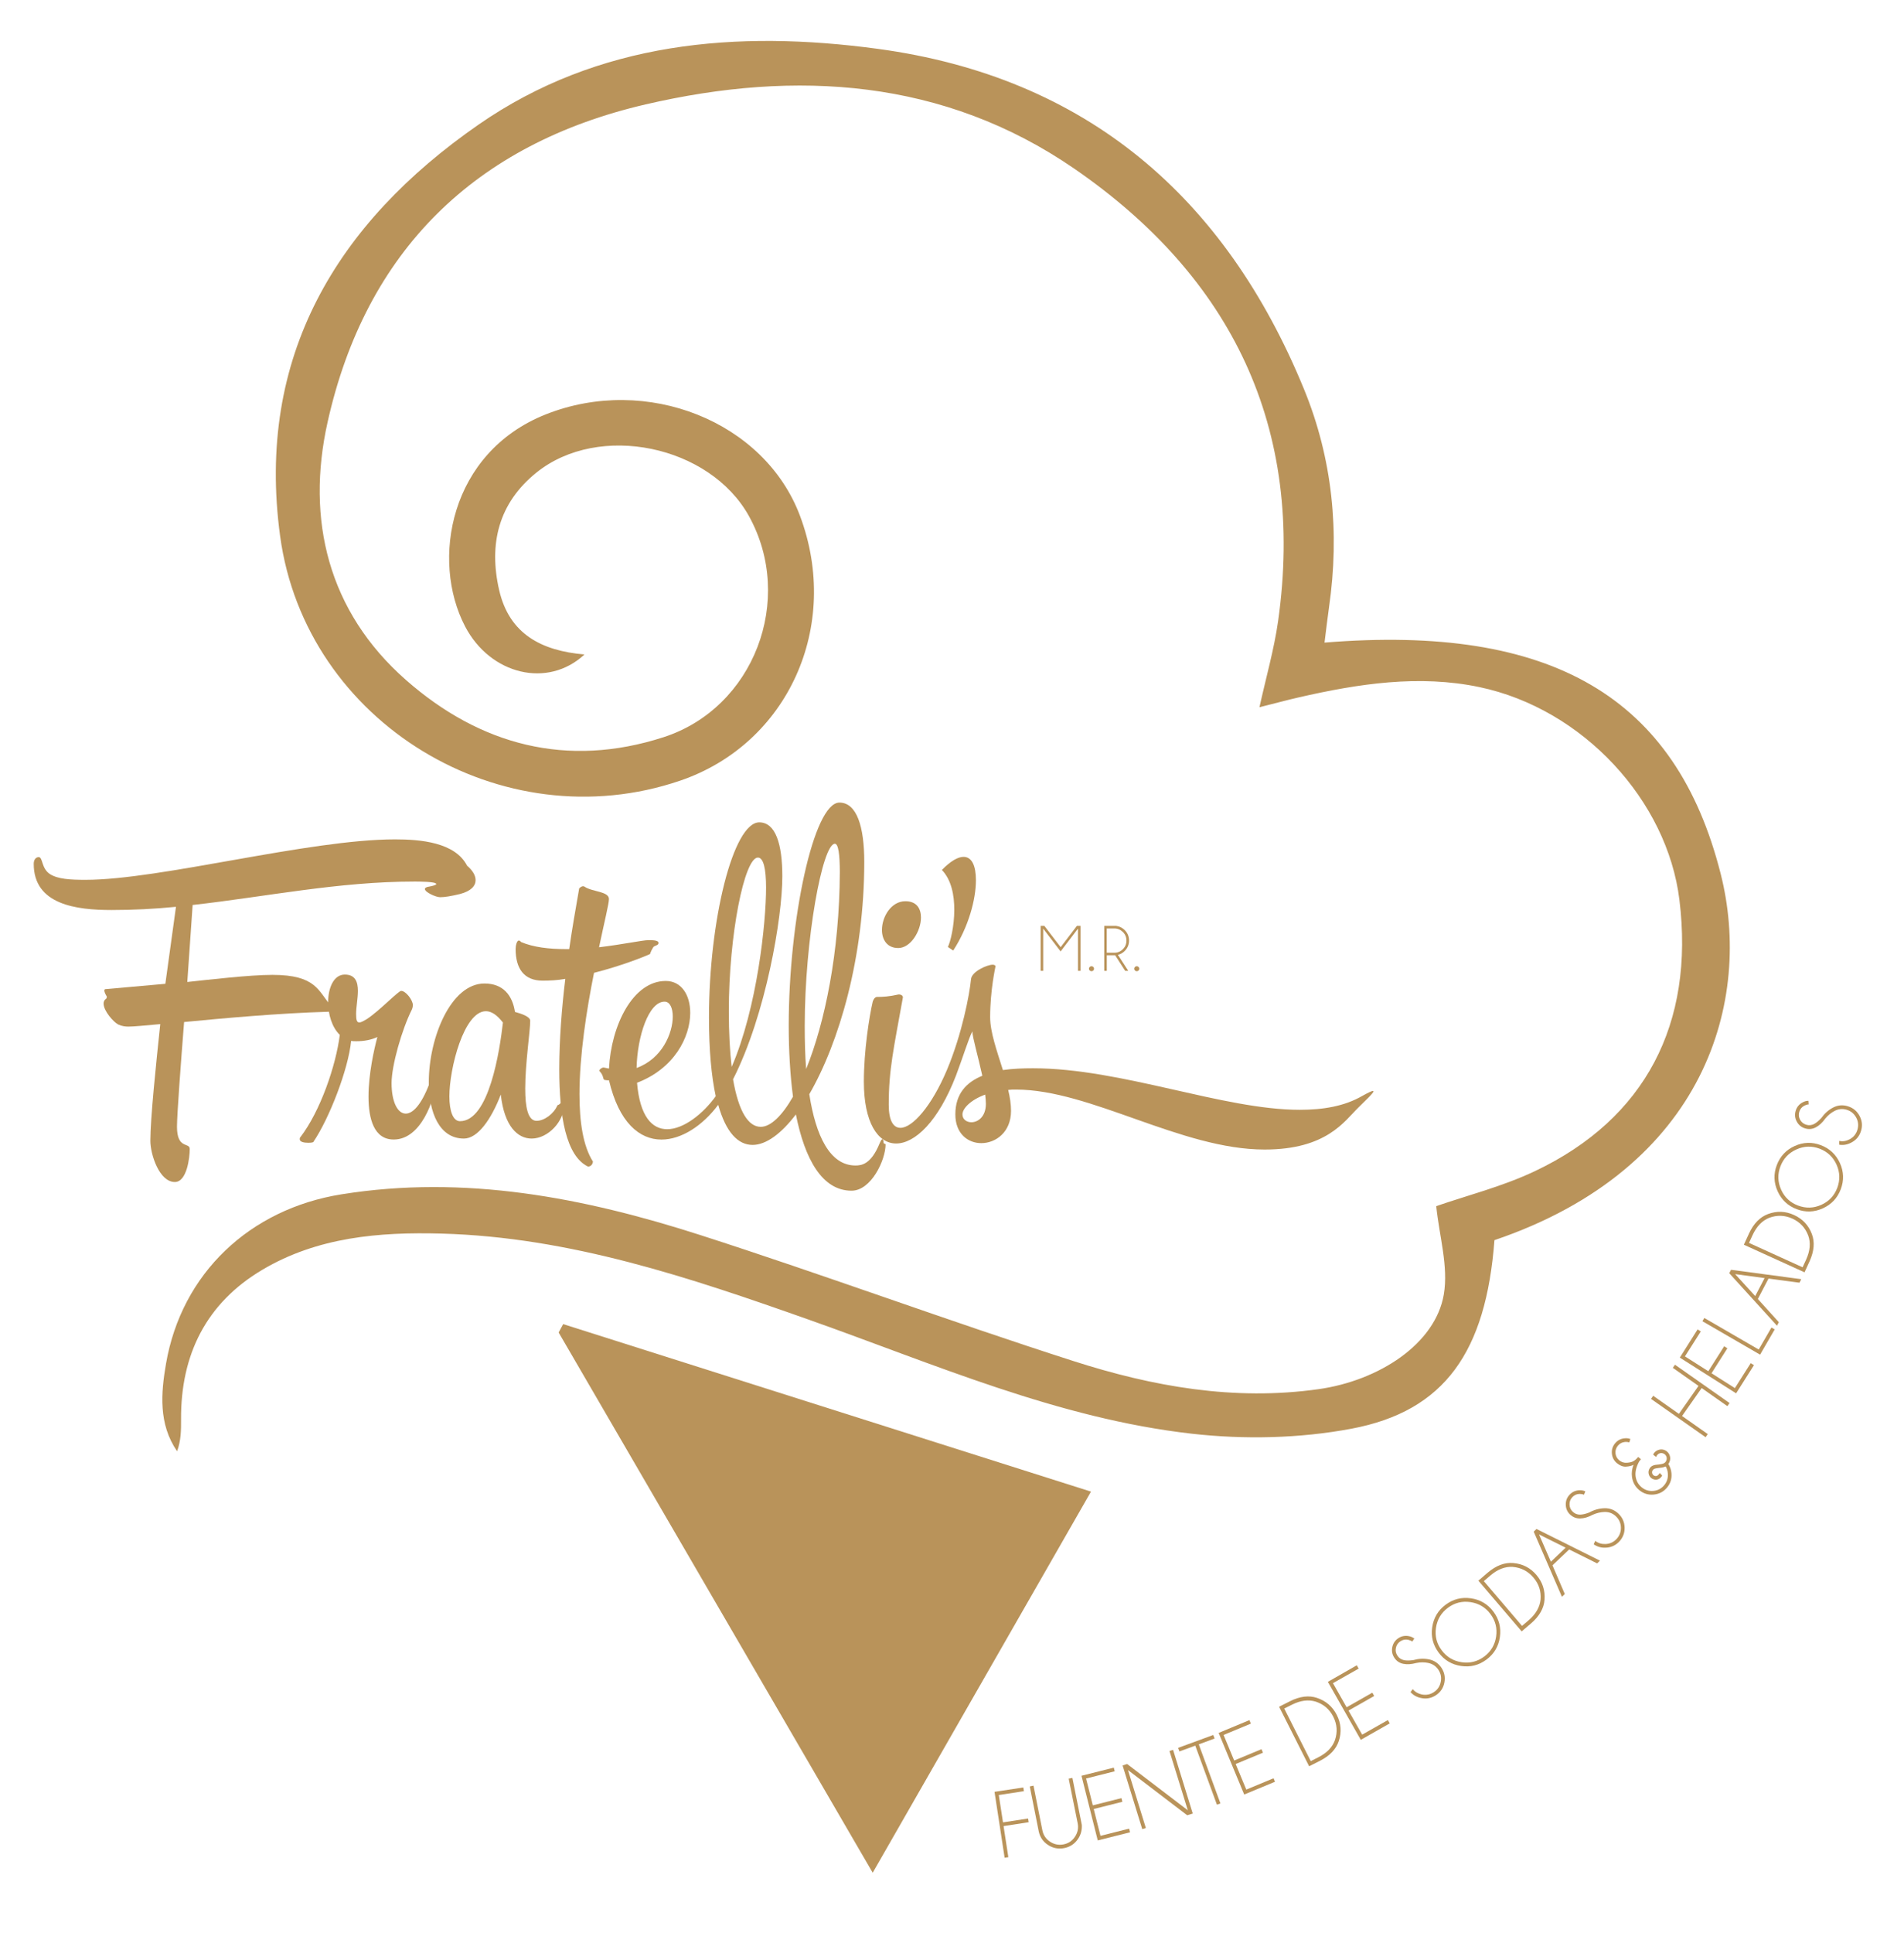 <?xml version="1.0" encoding="utf-8"?>
<!-- Generator: Adobe Illustrator 25.2.1, SVG Export Plug-In . SVG Version: 6.00 Build 0)  -->
<svg version="1.1" id="Capa_1" xmlns="http://www.w3.org/2000/svg" xmlns:xlink="http://www.w3.org/1999/xlink" x="0px" y="0px"
	 viewBox="0 0 374.8 380.31" style="enable-background:new 0 0 374.8 380.31;" xml:space="preserve">
<style type="text/css">
	.st0{fill:#B9935A;}
</style>
<g>
	<g>
		<g>
			<path class="st0" d="M260.73,126.44c44.75-3.63,69.18,10.7,77.99,45.52c6.24,24.66-2.72,57.86-44.54,72.06
				c-1.66,21.93-9.76,33.64-28.15,37.1c-10.21,1.92-21.12,2.15-31.46,0.98c-26.32-2.99-50.56-13.66-75.29-22.41
				c-23.5-8.31-47.09-16.27-72.37-16.96c-12.29-0.34-24.43,0.69-35.27,7.12c-11.05,6.55-16.08,16.7-16,29.46
				c0.01,2.06,0,4.13-0.78,6.25c-3.7-5.38-3.17-11.5-2.18-17.24c3.07-17.78,16.48-30.43,34.55-33.32c24.26-3.89,47.66,0.64,70.57,8
				c24.6,7.91,48.86,16.9,73.47,24.8c15.62,5.02,31.65,7.89,48.29,5.54c11.89-1.68,22.99-8.9,24.65-18.63
				c0.94-5.51-0.89-11.49-1.49-17.38c5.9-2.06,13.02-3.84,19.51-6.93c21.64-10.29,31.35-28.96,28.36-53.34
				c-2.39-19.5-18.93-37.56-39.36-41.86c-11.87-2.5-23.82-0.67-35.57,2.02c-2.32,0.53-4.62,1.16-7.74,1.94
				c1.31-5.93,2.88-11.38,3.67-16.94c5.38-38.07-9.16-67.72-40.1-89.02c-25.68-17.67-54.74-19.54-84.39-12.66
				c-33.63,7.8-55.11,28.88-62.62,62.54c-4.27,19.13,0.09,37.24,15.43,50.72c14.57,12.81,31.7,17.39,50.67,11.27
				c17.85-5.75,25.94-27.11,16.84-43.53c-7.71-13.91-29.53-18.47-41.84-8.54c-7.43,5.99-9.42,14.01-7.32,23.13
				c2,8.68,8.39,11.93,16.79,12.65c-7.2,6.71-18.52,4.01-23.5-5.52c-6.8-13.02-3.03-34.22,15.88-41.72
				c19.86-7.88,43.07,1.36,50.05,19.97c8.13,21.68-2.37,44.87-23.6,52.1c-35.07,11.94-73.74-11.35-78.74-48.12
				C50.34,70.21,66.27,43.9,94.16,24.55c23.63-16.4,50.92-18.68,78.61-14.94c41.1,5.55,68.42,29.17,83.92,66.96
				c5.62,13.69,7.05,28.16,4.93,42.89C261.32,121.59,261.07,123.73,260.73,126.44z"/>
		</g>
		<g>
			<path class="st0" d="M171.79,368.49c-21.07-36.22-41.44-71.26-61.82-106.3c0.3-0.55,0.59-1.1,0.89-1.65
				c34.33,10.89,68.67,21.79,103.9,32.96C200.58,318.25,186.42,342.96,171.79,368.49z"/>
		</g>
	</g>
	<g>
		<path class="st0" d="M21.03,196.1c0,0-0.49-0.77-0.49-1.19c0-0.14,0.07-0.28,0.21-0.28l11.8-1.05l2.09-15.15
			c-4.26,0.42-8.45,0.63-12.71,0.63c-6.91,0-15.29-1.05-15.29-9.08c0-0.91,0.49-1.33,0.98-1.33c0.84,0,0.49,2.23,2.23,3.35
			c1.54,0.98,3.98,1.12,6.98,1.12c14.73,0,43.91-7.96,60.94-7.96c4.96,0,11.8,0.56,14.17,5.17c1.05,0.91,1.68,1.88,1.68,2.86
			c0,1.12-0.91,2.16-3.07,2.72c-1.75,0.42-3,0.63-3.91,0.63c-0.84,0-3-0.98-3-1.61c0-0.21,0.28-0.42,0.91-0.49
			c0.42-0.07,1.33-0.28,1.33-0.49c0-0.49-3.49-0.49-4.26-0.49c-15.01,0-29.32,3-43.7,4.61l-1.05,15.15
			c3.98-0.42,12.22-1.4,16.75-1.4c8.66,0,9.01,3.21,11.52,6.07c0.14,0.14,0.21,0.35,0.21,0.56c0,0.28-0.14,0.63-0.77,0.63
			c-9.7,0.28-20.45,1.26-28.34,2.02c-0.63,7.89-1.4,18.29-1.4,20.59c0,4.54,2.51,3,2.51,4.4c0,1.68-0.56,6.49-2.93,6.49
			c-3.07,0-4.82-5.45-4.82-8.1c0-4.4,1.12-15.15,1.95-22.97c-3,0.28-5.31,0.49-6.28,0.49c-0.56,0-1.26-0.07-2.02-0.42
			c-0.91-0.49-2.86-2.65-2.86-4.12c0-0.35,0.14-0.63,0.35-0.84C21.03,196.52,21.03,196.1,21.03,196.1z"/>
		<path class="st0" d="M60.68,224.86c-0.77,0-1.68-0.14-1.68-0.7c0-0.14,0-0.28,0.14-0.42c3.91-5.1,6.98-14.03,7.75-20.11
			c-1.54-1.47-2.3-4.05-2.3-6.42c0-2.86,1.12-5.45,3.28-5.45c2.09,0,2.58,1.47,2.58,3.21c0,1.47-0.35,3.21-0.35,4.54
			c0,1.19,0.14,1.67,0.63,1.67c0.35,0,0.84-0.28,1.54-0.7c2.44-1.61,6.14-5.51,6.7-5.51c0.91,0,2.3,1.82,2.3,2.79
			c0,0.49-0.21,0.91-0.21,0.91c-1.95,3.91-3.98,10.96-3.98,14.45c0,3.7,1.19,6,2.79,6c1.4,0,3.07-1.75,4.61-5.79
			c0.21-0.49,0.07-0.77,0.98-1.4c0.21-0.14,0.35-0.21,0.42-0.21c0.14,0,0.21,0.14,0.21,0.28s-0.07,0.35-0.07,0.35
			c-0.49,4.12-3.14,11.87-8.52,11.87c-3.84,0-4.96-3.98-4.96-8.45s1.12-9.42,1.75-11.73c-1.12,0.56-2.65,0.84-4.12,0.84
			c-0.35,0-0.77,0-1.05-0.07c-0.56,5.66-4.33,15.29-7.4,19.83C61.72,224.8,61.23,224.86,60.68,224.86z"/>
		<path class="st0" d="M101.37,199.11c1.26,0.35,3,0.91,3,1.75c0,2.02-0.98,8.38-0.98,13.33c0,3.56,0.49,6.35,2.23,6.35
			c1.54,0,3.42-1.4,4.12-3.07c0.77-0.21,0.91-1.12,1.12-1.12c0.28,0,0.28,0.42,0.28,0.63c0,3.7-3.28,7.05-6.49,7.05
			c-2.72,0-5.38-2.37-6.07-8.66c-1.88,4.89-4.54,8.66-7.26,8.66c-4.82,0-6.91-5.1-6.91-11.1c0-8.73,4.33-19.41,10.96-19.41
			C99.07,193.52,100.88,195.89,101.37,199.11z M99,201.2c-1.19-1.54-2.3-2.23-3.35-2.23c-4.33,0-7.19,11.24-7.19,16.75
			c0,2.86,0.7,4.89,2.09,4.89C96.28,220.61,98.37,206.72,99,201.2z"/>
		<path class="st0" d="M114.77,174.39c0.07,0,0.21,0,0.28,0.07c1.54,1.05,4.82,0.91,4.82,2.44c0,0.91-0.91,4.54-1.95,9.49
			c4.68-0.56,8.59-1.4,9.7-1.4c0.84,0,2.02,0,2.02,0.56c0,0.49-0.84,0.49-1.05,0.84c-0.49,0.77-0.63,1.33-0.63,1.33
			c-1.19,0.56-5.79,2.37-11.03,3.7c-1.47,7.33-2.86,16.27-2.86,23.88c0,5.45,0.7,10.19,2.65,13.26c0,0-0.07,0.98-0.98,0.98
			c-4.33-2.09-5.65-9.98-5.65-19.13c0-5.72,0.49-12.08,1.19-17.8c-1.54,0.28-3.07,0.35-4.47,0.35c-3.7,0-5.31-2.44-5.31-6.21
			c0-0.63,0.21-1.68,0.63-1.68c0.14,0,0.28,0.07,0.42,0.28c2.44,1.05,5.58,1.4,8.8,1.4h0.7c0.56-3.98,1.19-7.47,1.96-11.94
			C114.15,174.67,114.43,174.39,114.77,174.39z"/>
		<path class="st0" d="M154,172.44c0,8.03-3.21,27.16-9.7,39.93c1.12,6.49,3.07,9.35,5.45,9.35c1.95,0,4.19-2.16,6.35-5.93
			c-0.56-4.26-0.84-9.08-0.84-13.96c0-20.8,4.89-43.91,9.98-43.91c3.42,0,4.89,4.75,4.89,11.66c0,18.78-4.96,35.6-10.82,45.72
			c1.26,8.17,4.05,14.03,9.08,14.03c1.19,0,3.07-0.21,4.75-4.33c0.28-0.63,0.42-0.84,0.56-0.84s0.21,0.28,0.21,0.49v0.21
			c0,0.14,0.42,0.28,0.42,0.28c0,3.14-2.86,9.15-6.7,9.15c-5.79,0-9.21-6.21-10.96-15.01c-2.86,3.77-5.86,6-8.52,6
			c-2.86,0-5.24-2.44-6.77-7.89c-3.07,4.12-7.26,6.84-11.17,6.84c-4.33,0-8.38-3.35-10.33-11.66c-0.28,0-0.56,0-0.84-0.07
			c-0.42-0.07-0.14-0.77-0.91-1.61c-0.07-0.07-0.14-0.14-0.14-0.21c0-0.28,0.49-0.63,0.84-0.63l1.05,0.21
			c0.42-8.45,4.68-17.24,11.17-17.24c3.07,0,4.82,2.72,4.82,6.28c0,4.75-3.14,10.96-10.47,13.75c0.56,6.7,3,9.14,5.93,9.14
			c3.21,0,7.05-3,9.56-6.49c-0.84-3.91-1.33-9-1.33-15.5c0-19.06,4.75-38.39,9.91-38.39C152.68,161.83,154,166.09,154,172.44z
			 M125.31,210.14c5.03-1.81,7.12-6.84,7.12-10.12c0-1.68-0.56-2.93-1.61-2.93C127.69,197.08,125.45,203.92,125.31,210.14z
			 M149.19,168.74c-2.65,0-5.72,15.15-5.72,30.23c0,4.33,0.21,7.96,0.56,10.96c5.03-11.66,6.77-28.34,6.77-35.32
			C150.79,170.97,150.3,168.74,149.19,168.74z M164.34,166.02c-2.44,0-5.93,18.78-5.93,35.88c0,2.93,0.07,5.79,0.28,8.45
			c3.7-9.15,6.56-23.04,6.63-38.74C165.31,168.18,165.04,166.02,164.34,166.02z"/>
		<path class="st0" d="M191.14,192.68c0.14-1.54,3.21-2.86,4.26-2.86c0.21,0,0.56,0.07,0.56,0.35c0,0.07-1.05,4.61-1.05,9.98
			c0,2.93,1.33,6.63,2.51,10.4c1.96-0.28,3.98-0.35,5.93-0.35c17.45,0,37.42,8.17,52.5,8.17c4.61,0,8.8-0.7,12.29-2.72
			c1.26-0.7,1.88-0.98,2.09-0.98c0.07,0,0.14,0,0.14,0.07c0,0.35-1.81,2.02-3,3.21c-2.72,2.65-6.21,8.24-18.43,8.24
			c-16.41,0-34.28-11.8-48.94-11.8c-0.56,0-1.05,0-1.54,0.07c0.35,1.4,0.56,2.86,0.56,4.12c0,4.19-3,6.35-5.86,6.35
			c-2.58,0-5.1-1.82-5.1-5.65c0-4.12,2.23-6.35,5.31-7.61c-0.84-3.84-1.96-7.61-1.96-8.73c-0.77,1.47-1.81,4.96-3.21,8.66
			c-3.49,9.08-8.1,13.4-11.8,13.4c-3.63,0-6.35-4.19-6.35-12.15c0-6.07,1.05-12.77,1.75-15.78c0,0,0.28-0.91,0.84-0.91
			c1.19,0,2.37-0.07,4.26-0.49c0.84,0,0.84,0.56,0.84,0.56c-1.81,10.12-2.79,14.17-2.79,21.15c0,3.14,0.91,4.54,2.3,4.54
			c2.37,0,6.14-4.26,9.15-11.38C189.39,203.43,190.86,195.62,191.14,192.68z M181.29,180.54c0,2.65-2.02,6-4.47,6
			c-2.23,0-3.21-1.68-3.21-3.56c0-2.58,1.81-5.65,4.61-5.65C180.46,177.33,181.29,178.79,181.29,180.54z M189.67,168.6
			c1.68,0,2.44,1.82,2.44,4.61c0,3.77-1.47,9.21-4.47,13.82l-1.05-0.7c0.49-0.98,1.26-4.05,1.26-7.33c0-2.86-0.56-5.86-2.44-7.82
			C187.16,169.37,188.62,168.6,189.67,168.6z M191.21,220.82c1.33,0,2.86-1.12,2.86-3.63c0-0.56-0.07-1.19-0.14-1.81
			c-2.86,1.05-4.47,2.72-4.47,3.91C189.46,220.26,190.3,220.82,191.21,220.82z"/>
	</g>
	<g>
		<path class="st0" d="M201.44,351.71l0.11,0.73l-4.94,0.76l0.83,5.38l4.94-0.76l0.11,0.73l-4.94,0.76l0.94,6.12l-0.73,0.11
			l-1.99-12.97L201.44,351.71z"/>
		<path class="st0" d="M210.37,349.98l0.73-0.15l1.85,9.24c0.06,1.01-0.18,1.93-0.73,2.75c-0.66,0.98-1.56,1.59-2.72,1.82
			c-1.17,0.23-2.24,0.02-3.22-0.63s-1.59-1.56-1.82-2.72l-1.75-8.78l0.73-0.15l1.75,8.78c0.19,0.95,0.69,1.7,1.51,2.24
			c0.81,0.54,1.7,0.72,2.66,0.53c0.96-0.19,1.71-0.69,2.25-1.51c0.54-0.81,0.72-1.7,0.53-2.65L210.37,349.98z"/>
		<path class="st0" d="M219.25,347.81l0.18,0.72l-5.64,1.42l1.33,5.28l5.64-1.42l0.18,0.72l-5.64,1.42l1.33,5.28l5.64-1.42
			l0.18,0.72l-6.36,1.6l-3.2-12.72L219.25,347.81z"/>
		<path class="st0" d="M221.88,347.1l11.94,9.1l-3.61-11.67l0.71-0.22l3.87,12.53l-1.09,0.34l-11.66-8.89l3.52,11.4l-0.71,0.22
			l-3.87-12.53L221.88,347.1z"/>
		<path class="st0" d="M235.98,343.23l4.26,11.62l-0.69,0.25l-4.26-11.62l-3.12,1.14l-0.26-0.7l6.92-2.54l0.26,0.7L235.98,343.23z"
			/>
		<path class="st0" d="M245.94,338.46l0.29,0.69l-5.37,2.23l2.09,5.03l5.37-2.23l0.29,0.69l-5.37,2.23l2.09,5.03l5.37-2.23
			l0.28,0.69l-6.06,2.51l-5.03-12.12L245.94,338.46z"/>
		<path class="st0" d="M253.96,334.73c1.93-0.96,3.7-1.18,5.3-0.64c1.76,0.59,3.06,1.71,3.89,3.36c0.84,1.66,0.97,3.37,0.39,5.13
			c-0.53,1.59-1.75,2.88-3.67,3.87l-2.17,1.09l-5.91-11.71L253.96,334.73z M252.8,336.18l5.22,10.35l1.5-0.76
			c1.68-0.85,2.78-1.99,3.28-3.42c0.51-1.56,0.4-3.08-0.34-4.55c-0.74-1.47-1.89-2.46-3.46-2.98c-1.44-0.44-3.01-0.24-4.69,0.61
			L252.8,336.18z"/>
		<path class="st0" d="M267.08,327.67l0.37,0.65l-5.06,2.87l2.69,4.74l5.06-2.87l0.37,0.65l-5.06,2.87l2.69,4.74l5.06-2.87
			l0.37,0.65l-5.7,3.24l-6.48-11.41L267.08,327.67z"/>
		<path class="st0" d="M278.78,327.22c-0.95,0.26-1.8,0.31-2.55,0.16c-0.75-0.15-1.34-0.55-1.76-1.2c-0.42-0.63-0.55-1.32-0.4-2.07
			c0.15-0.75,0.55-1.34,1.19-1.77c0.63-0.42,1.33-0.55,2.09-0.4c0.41,0.08,0.76,0.24,1.06,0.47l-0.41,0.59
			c-0.23-0.17-0.5-0.28-0.81-0.35c-0.55-0.11-1.06-0.01-1.53,0.3c-0.47,0.31-0.76,0.74-0.88,1.29c-0.12,0.55-0.02,1.06,0.3,1.54
			c0.31,0.47,0.74,0.76,1.29,0.88c0.51,0.1,1.12,0.09,1.84-0.01c1.07-0.3,2.09-0.34,3.09-0.14c1.04,0.21,1.86,0.77,2.45,1.66
			c0.59,0.9,0.78,1.87,0.57,2.93c-0.21,1.05-0.77,1.87-1.66,2.46c-0.9,0.59-1.87,0.78-2.92,0.55c-0.85-0.17-1.54-0.55-2.08-1.16
			l0.44-0.59c0.45,0.55,1.05,0.9,1.78,1.05c0.86,0.17,1.65,0.02,2.38-0.46c0.73-0.48,1.18-1.15,1.35-2.01
			c0.18-0.86,0.02-1.65-0.46-2.38c-0.48-0.72-1.15-1.17-2-1.35C280.41,327.05,279.61,327.05,278.78,327.22z"/>
		<path class="st0" d="M289.54,314.49c1.84,0.26,3.32,1.14,4.43,2.62c1.12,1.49,1.54,3.16,1.28,5c-0.26,1.84-1.14,3.32-2.63,4.43
			c-1.49,1.11-3.15,1.54-4.99,1.27s-3.32-1.14-4.43-2.63c-1.11-1.49-1.54-3.15-1.27-4.99c0.27-1.84,1.14-3.32,2.63-4.43
			C286.04,314.65,287.7,314.23,289.54,314.49z M285,316.37c-1.32,0.99-2.09,2.3-2.33,3.93c-0.24,1.64,0.14,3.11,1.13,4.43
			c0.99,1.32,2.3,2.1,3.94,2.34c1.64,0.24,3.11-0.14,4.43-1.12c1.32-0.99,2.1-2.3,2.34-3.94c0.24-1.64-0.14-3.12-1.13-4.44
			c-0.99-1.32-2.3-2.09-3.93-2.33C287.8,315,286.32,315.38,285,316.37z"/>
		<path class="st0" d="M292.87,309.43c1.65-1.39,3.31-2.02,4.99-1.88c1.85,0.15,3.38,0.93,4.58,2.34c1.21,1.42,1.74,3.05,1.6,4.9
			c-0.13,1.67-1.01,3.22-2.65,4.63l-1.85,1.58l-8.52-9.98L292.87,309.43z M292.09,311.11l7.52,8.81l1.28-1.09
			c1.43-1.22,2.22-2.59,2.37-4.1c0.13-1.64-0.34-3.09-1.42-4.34c-1.07-1.25-2.42-1.94-4.07-2.08c-1.51-0.09-2.98,0.48-4.41,1.71
			L292.09,311.11z"/>
		<path class="st0" d="M302.46,300.85l12.49,6.23l-0.56,0.54l-5.5-2.74L305.6,308l2.43,5.65l-0.57,0.54l-5.55-12.82L302.46,300.85z
			 M308.19,304.53l-5.24-2.61l2.34,5.37L308.19,304.53z"/>
		<path class="st0" d="M313.51,298.06c-0.87,0.46-1.68,0.71-2.45,0.72c-0.76,0.02-1.43-0.24-1.99-0.77
			c-0.55-0.52-0.83-1.16-0.85-1.93s0.23-1.43,0.77-1.99c0.52-0.55,1.17-0.84,1.95-0.86c0.42-0.01,0.79,0.06,1.13,0.22l-0.27,0.66
			c-0.26-0.11-0.55-0.16-0.86-0.16c-0.56,0.01-1.03,0.22-1.42,0.63c-0.39,0.41-0.58,0.89-0.56,1.45c0.01,0.56,0.22,1.04,0.64,1.43
			c0.41,0.39,0.89,0.58,1.46,0.57c0.52-0.02,1.12-0.16,1.79-0.43c0.97-0.53,1.96-0.8,2.98-0.83c1.07-0.03,1.99,0.33,2.76,1.07
			c0.78,0.74,1.18,1.65,1.21,2.72s-0.33,2-1.06,2.77c-0.74,0.78-1.65,1.18-2.73,1.2c-0.86,0.03-1.62-0.2-2.29-0.66l0.3-0.68
			c0.57,0.44,1.22,0.64,1.97,0.62c0.88-0.02,1.61-0.35,2.21-0.98c0.6-0.63,0.89-1.38,0.87-2.26c-0.02-0.87-0.35-1.61-0.98-2.21
			c-0.63-0.6-1.38-0.88-2.25-0.86C315.05,297.53,314.28,297.71,313.51,298.06z"/>
		<path class="st0" d="M327.88,288.54c-0.07,0.03-0.14,0.06-0.21,0.09c-0.28,0.11-0.7,0.18-1.27,0.23
			c-0.35,0.05-0.59,0.09-0.71,0.14c-0.12,0.05-0.22,0.12-0.3,0.22c-0.04,0.05-0.08,0.11-0.12,0.17c-0.08,0.19-0.09,0.38-0.02,0.56
			c0.05,0.13,0.12,0.23,0.21,0.31c0.05,0.04,0.11,0.08,0.18,0.11c0.19,0.08,0.37,0.09,0.54,0.02c0.11-0.05,0.22-0.14,0.34-0.28
			c0.06-0.08,0.13-0.17,0.19-0.28l0.48,0.49c-0.06,0.13-0.13,0.25-0.22,0.35c-0.14,0.17-0.32,0.3-0.54,0.39
			c-0.35,0.14-0.71,0.12-1.07-0.04c-0.13-0.06-0.24-0.13-0.34-0.21c-0.19-0.15-0.33-0.35-0.42-0.6c-0.14-0.38-0.13-0.75,0.04-1.11
			c0.06-0.13,0.13-0.24,0.21-0.34c0.15-0.19,0.35-0.32,0.59-0.41c0.23-0.09,0.6-0.16,1.11-0.19c0.42-0.06,0.71-0.12,0.87-0.18
			c0.18-0.07,0.32-0.17,0.43-0.31c0.06-0.08,0.11-0.16,0.15-0.26c0.12-0.27,0.13-0.54,0.02-0.82c-0.07-0.18-0.17-0.32-0.31-0.43
			c-0.07-0.06-0.16-0.11-0.25-0.15c-0.26-0.12-0.53-0.13-0.81-0.03c-0.17,0.06-0.31,0.17-0.43,0.32c-0.09,0.11-0.16,0.23-0.23,0.38
			l-0.57-0.46c0.06-0.15,0.14-0.28,0.24-0.39c0.18-0.22,0.43-0.39,0.73-0.51c0.46-0.18,0.91-0.17,1.35,0.03
			c0.16,0.07,0.29,0.16,0.41,0.26c0.23,0.19,0.4,0.43,0.51,0.72c0.18,0.46,0.16,0.92-0.04,1.38c-0.06,0.13-0.13,0.25-0.21,0.36
			c0.34,0.51,0.54,1.1,0.61,1.76c0.11,1.08-0.17,2.03-0.85,2.85c-0.68,0.83-1.55,1.29-2.62,1.4c-1.07,0.1-2.02-0.18-2.85-0.87
			c-0.83-0.68-1.31-1.56-1.45-2.65c-0.1-0.75,0-1.53,0.31-2.34c-0.38,0.2-0.87,0.32-1.47,0.36c-0.6,0.04-1.2-0.19-1.8-0.68
			c-0.58-0.48-0.91-1.1-0.99-1.86s0.13-1.44,0.61-2.03c0.49-0.59,1.11-0.93,1.88-1c0.42-0.05,0.8,0,1.15,0.14l-0.22,0.67
			c-0.27-0.09-0.56-0.12-0.87-0.09c-0.56,0.06-1.02,0.31-1.38,0.74c-0.36,0.44-0.51,0.93-0.46,1.49s0.3,1.02,0.74,1.38
			c0.43,0.36,0.93,0.52,1.5,0.48c0.56-0.04,1-0.14,1.3-0.32c0.3-0.17,0.61-0.45,0.93-0.82l0.54,0.44l-0.36,0.46
			c-0.58,1.07-0.81,2.05-0.69,2.93c0.13,0.88,0.52,1.59,1.19,2.14c0.67,0.55,1.45,0.79,2.31,0.71c0.87-0.08,1.58-0.46,2.14-1.14
			c0.55-0.67,0.78-1.44,0.7-2.31C328.27,289.4,328.13,288.95,327.88,288.54z"/>
		<path class="st0" d="M331.11,278.62l5.06,3.56l-0.43,0.61l-10.74-7.54l0.43-0.61l5.06,3.56l3.86-5.5l-5.06-3.56l0.43-0.61
			l10.74,7.54l-0.43,0.61l-5.06-3.56L331.11,278.62z"/>
		<path class="st0" d="M334.17,261.58l0.63,0.4l-3.12,4.91l4.6,2.92l3.12-4.91l0.63,0.4l-3.12,4.91l4.6,2.92l3.12-4.91l0.63,0.4
			l-3.51,5.54l-11.08-7.03L334.17,261.58z"/>
		<path class="st0" d="M346.47,266.55l-11.35-6.58l0.37-0.64l10.71,6.21l2.51-4.33l0.64,0.37L346.47,266.55z"/>
		<path class="st0" d="M340.75,249.85l13.83,1.85l-0.36,0.69l-6.09-0.81l-2.1,4.02l4.13,4.56l-0.36,0.7l-9.4-10.34L340.75,249.85z
			 M347.36,251.48l-5.8-0.78l3.95,4.32L347.36,251.48z"/>
		<path class="st0" d="M344.29,242.71c0.91-1.96,2.15-3.23,3.72-3.82c1.74-0.65,3.46-0.59,5.14,0.18c1.69,0.77,2.87,2.02,3.52,3.76
			c0.59,1.57,0.44,3.34-0.44,5.31l-1.01,2.21l-11.94-5.43L344.29,242.71z M344.29,244.56l10.55,4.8l0.7-1.53
			c0.78-1.72,0.92-3.29,0.41-4.71c-0.58-1.54-1.62-2.65-3.12-3.34c-1.5-0.68-3.02-0.73-4.56-0.16c-1.4,0.56-2.49,1.7-3.28,3.41
			L344.29,244.56z"/>
		<path class="st0" d="M353.29,225.49c1.69-0.76,3.41-0.82,5.14-0.16c1.74,0.66,2.99,1.84,3.76,3.53c0.76,1.69,0.82,3.41,0.16,5.15
			c-0.66,1.73-1.83,2.98-3.53,3.75s-3.41,0.82-5.15,0.16c-1.74-0.66-2.98-1.83-3.75-3.53c-0.76-1.69-0.82-3.41-0.16-5.14
			C350.42,227.51,351.6,226.25,353.29,225.49z M350.47,229.51c-0.58,1.54-0.53,3.06,0.14,4.57s1.79,2.55,3.33,3.13
			c1.54,0.58,3.07,0.54,4.58-0.14c1.51-0.68,2.55-1.79,3.14-3.33c0.58-1.54,0.54-3.07-0.14-4.58c-0.68-1.51-1.79-2.55-3.33-3.14
			c-1.54-0.58-3.06-0.53-4.57,0.15C352.1,226.86,351.05,227.97,350.47,229.51z"/>
		<path class="st0" d="M359.3,220.1c-0.57,0.8-1.2,1.38-1.88,1.73c-0.68,0.36-1.39,0.42-2.12,0.19c-0.72-0.22-1.26-0.68-1.62-1.36
			c-0.36-0.68-0.42-1.39-0.19-2.13c0.23-0.73,0.68-1.27,1.37-1.63c0.37-0.2,0.74-0.3,1.12-0.3l0.05,0.71
			c-0.28,0.01-0.56,0.1-0.84,0.24c-0.5,0.26-0.83,0.66-1,1.2c-0.17,0.54-0.12,1.06,0.14,1.55s0.66,0.83,1.2,1
			c0.54,0.17,1.06,0.12,1.56-0.13c0.46-0.25,0.93-0.64,1.42-1.17c0.64-0.9,1.41-1.59,2.31-2.06c0.95-0.5,1.93-0.58,2.95-0.26
			c1.03,0.32,1.79,0.96,2.29,1.91s0.59,1.94,0.27,2.96c-0.32,1.03-0.96,1.79-1.92,2.28c-0.76,0.4-1.54,0.54-2.35,0.41l-0.03-0.74
			c0.7,0.14,1.38,0.04,2.04-0.31c0.78-0.41,1.29-1.03,1.55-1.86c0.26-0.83,0.19-1.64-0.22-2.41c-0.41-0.77-1.02-1.29-1.86-1.55
			c-0.83-0.26-1.63-0.18-2.4,0.22C360.45,218.94,359.84,219.45,359.3,220.1z"/>
	</g>
</g>
<g>
	<path class="st0" d="M212.7,182.18v8.85h-0.5v-8.31l-3.42,4.49l-3.43-4.49v8.31h-0.5v-8.85h0.73l3.21,4.19l3.2-4.19H212.7z"/>
	<path class="st0" d="M215.21,190.26c0.1,0.1,0.15,0.21,0.15,0.35c0,0.14-0.05,0.25-0.15,0.35s-0.21,0.14-0.35,0.14
		c-0.14,0-0.25-0.05-0.35-0.14c-0.1-0.1-0.15-0.21-0.15-0.35c0-0.14,0.05-0.25,0.15-0.35c0.1-0.1,0.22-0.14,0.35-0.14
		C214.99,190.12,215.11,190.16,215.21,190.26z"/>
	<path class="st0" d="M219.52,187.96h-1.65v3.07h-0.5v-8.85h2.32c0.68,0.09,1.25,0.37,1.72,0.84c0.56,0.57,0.84,1.25,0.84,2.04
		c0,0.8-0.28,1.48-0.84,2.05c-0.39,0.39-0.84,0.65-1.35,0.77l2.04,3.15h-0.61L219.52,187.96z M217.86,182.69v4.77h1.5
		c0.66,0,1.22-0.23,1.68-0.7c0.47-0.46,0.7-1.03,0.7-1.69c0-0.66-0.23-1.22-0.7-1.68c-0.47-0.46-1.03-0.7-1.68-0.7H217.86z"/>
	<path class="st0" d="M224.12,190.26c0.1,0.1,0.15,0.21,0.15,0.35c0,0.14-0.05,0.25-0.15,0.35s-0.21,0.14-0.35,0.14
		c-0.14,0-0.25-0.05-0.35-0.14c-0.1-0.1-0.15-0.21-0.15-0.35c0-0.14,0.05-0.25,0.15-0.35c0.1-0.1,0.22-0.14,0.35-0.14
		C223.9,190.12,224.02,190.16,224.12,190.26z"/>
</g>
</svg>
